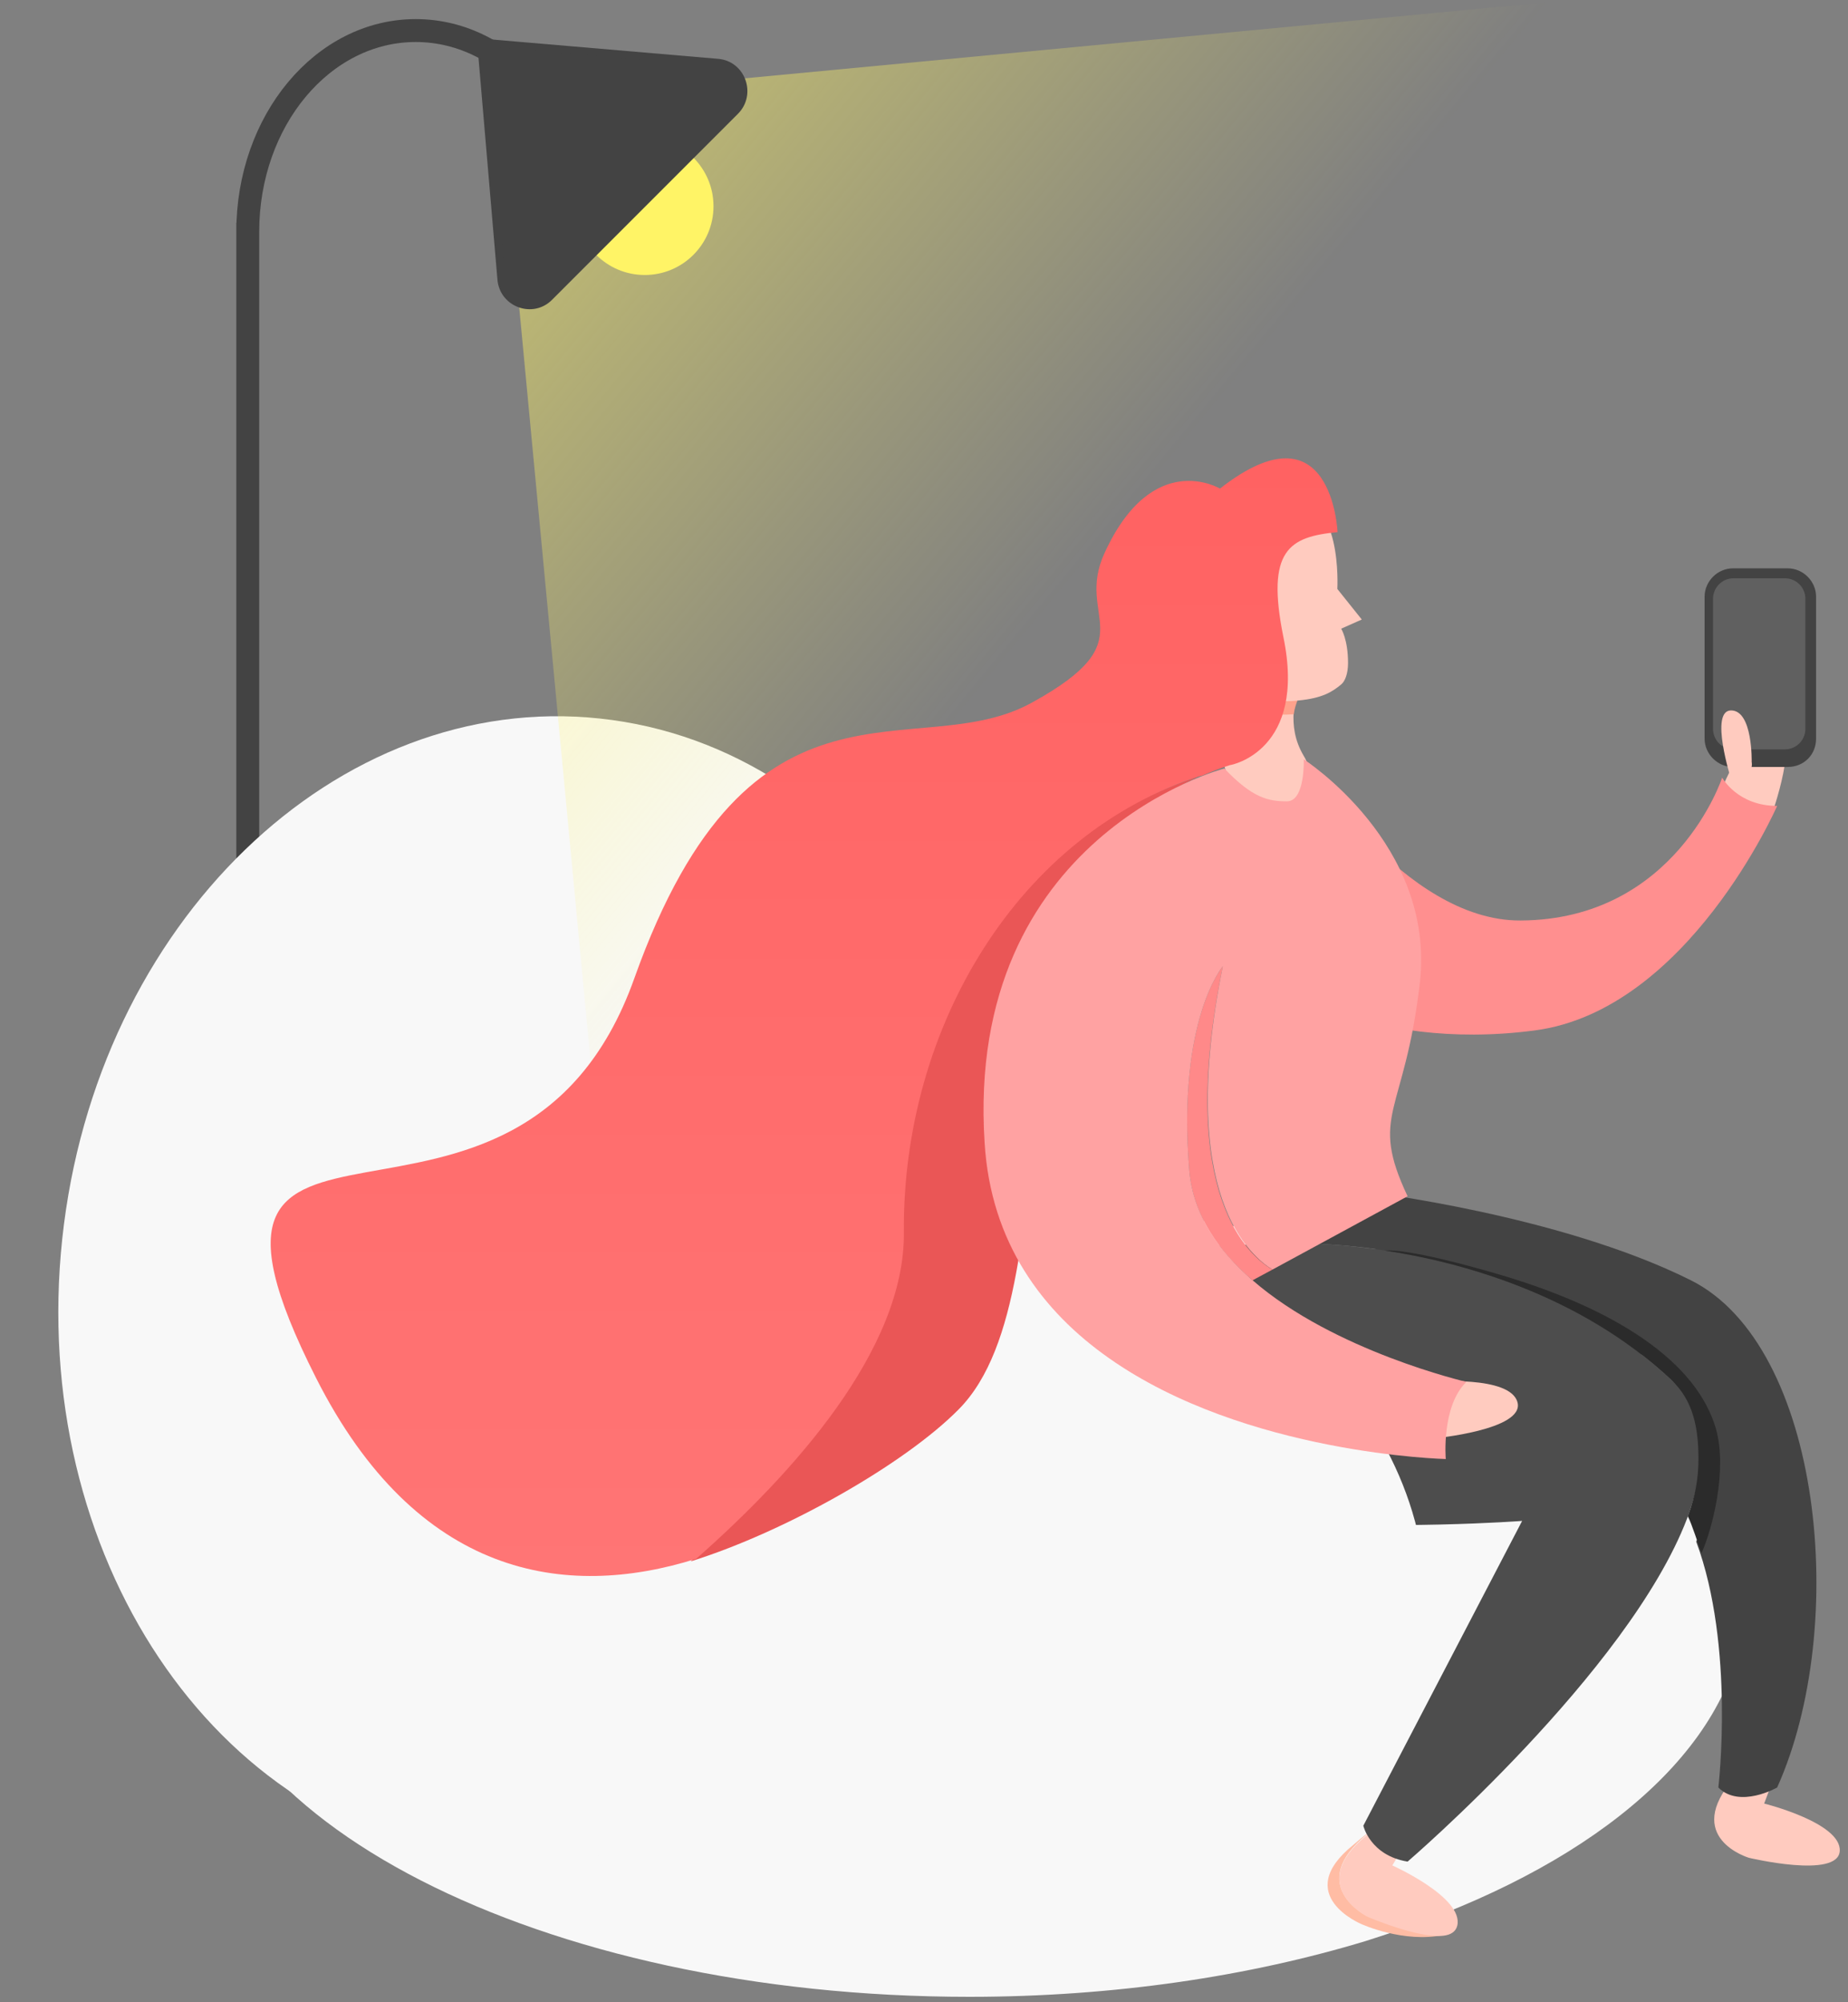 <svg width="205" height="222" viewBox="0 0 205 222" fill="none" xmlns="http://www.w3.org/2000/svg">
<rect x="0" y="0" width="205" height="222" fill="#808080" stroke="none"/>
<path d="M27.484 149.068C27.484 149.068 27.484 41.16 27.484 24.682V25.696C27.484 13.359 35.813 3.388 46.118 3.388C56.423 3.388 64.751 13.359 64.751 25.696" stroke="#434343" stroke-width="2.541" stroke-miterlimit="10"/>
<path d="M107.529 133.314C60.014 133.314 21.476 153.049 21.476 177.357C21.476 201.665 60.014 221.4 107.529 221.4C123.622 221.4 138.613 219.113 151.487 215.217C154.452 214.285 157.331 213.269 160.127 212.168C180.454 204.122 193.582 191.502 193.582 177.357C193.582 153.049 155.045 133.314 107.529 133.314Z" fill="#F8F8F8"/>
<path d="M112.69 148.645C116.422 113.668 95.767 82.786 66.555 79.669C37.343 76.552 10.637 102.381 6.905 137.358C3.173 172.336 23.828 203.218 53.04 206.335C82.252 209.452 108.958 183.623 112.69 148.645Z" fill="#F8F8F8"/>
<path d="M174.327 -1.35528e-06L55.435 11.258L66.773 130.994L174.327 -1.35528e-06Z" fill="url(#paint0_linear_2401_21025)"/>
<path d="M71.526 30.491C75.736 30.491 79.149 27.078 79.149 22.869C79.149 18.659 75.736 15.246 71.526 15.246C67.316 15.246 63.904 18.659 63.904 22.869C63.904 27.078 67.316 30.491 71.526 30.491Z" fill="#FFF466"/>
<path d="M55.602 30.963L53.358 4.7L79.621 6.944L79.622 6.944C82.297 7.167 83.433 10.447 81.56 12.321L60.979 32.902L60.979 32.902L60.973 32.908C59.114 34.842 55.826 33.659 55.602 30.964L55.602 30.963Z" fill="#434343" stroke="#434343" stroke-width="0.847"/>
<path d="M151.657 212.422C151.657 212.422 144.712 209.034 151.657 203.359C152.25 202.851 152.335 202.766 152.843 202.428C151.996 203.02 151.403 203.444 150.133 204.545C143.188 210.135 151.064 213.354 151.064 213.354C151.064 213.354 155.723 215.471 160.127 214.539C157.332 214.878 151.657 212.422 151.657 212.422Z" fill="#FFBCA4"/>
<path d="M154.453 206.832L159.026 199.209C159.026 199.209 158.688 198.108 153.352 202.174C152.843 202.597 152.335 203.02 151.658 203.444C144.712 209.034 151.658 212.507 151.658 212.507C151.658 212.507 157.332 214.963 160.127 214.624C160.89 214.539 161.483 214.201 161.652 213.523C162.414 210.389 154.453 206.832 154.453 206.832Z" fill="#FFCBBF"/>
<path d="M195.7 199.971L198.833 191.671C198.833 191.671 198.241 190.401 192.396 197.092C186.552 203.783 194.006 205.985 194.006 205.985C194.006 205.985 203.915 208.356 204.085 205.223C204.254 202.089 195.7 199.971 195.7 199.971Z" fill="#FFCBBF"/>
<path d="M187.569 141.953C173.001 134.669 151.487 132.129 151.487 132.129L145.05 137.888H145.135C145.135 137.888 148.099 137.888 152.588 138.481L151.318 141.191L167.919 153.218L182.825 150C185.705 152.879 187.653 155.844 188.331 158.131C189.601 162.704 189.432 168.379 188.161 170.92C192.481 182.524 190.618 198.193 190.618 198.193C192.989 200.564 197.139 198.193 197.139 198.193C205.186 180.322 202.137 149.237 187.569 141.953Z" fill="#434343"/>
<path d="M185.367 152.964C175.203 143.478 162.075 139.921 153.605 138.65C148.523 137.888 145.22 137.888 145.22 137.888H145.135L126.078 138.227L121.335 159.232C121.335 159.232 123.876 167.363 139.122 168.548C154.367 169.734 168.851 168.633 168.851 168.633L151.234 202.428C151.234 202.428 151.996 205.731 156.146 206.408C156.146 206.408 180.624 185.403 187.145 168.379C187.992 166.092 188.585 163.805 188.67 161.688C188.839 158.3 187.908 155.336 185.367 152.964Z" fill="#4D4D4D"/>
<path d="M190.364 158.47C188.247 151.016 179.353 145.172 166.479 141.361C163.345 140.429 156.316 138.481 153.605 138.65C161.99 139.921 175.203 143.478 185.367 152.964C187.908 155.336 188.41 158.47 188.41 161.773C188.41 163.892 188.077 165.838 187.23 168.125C187.654 168.887 188.416 171.344 188.755 172.191C189.941 169.565 191.634 163.043 190.364 158.47Z" fill="#2B2B2B"/>
<path d="M107.699 221.315C135.625 221.315 158.263 202.09 158.263 178.373C158.263 154.657 135.625 135.432 107.699 135.432C79.773 135.432 57.134 154.657 57.134 178.373C57.134 202.09 79.773 221.315 107.699 221.315Z" fill="#F8F8F8"/>
<path d="M190.703 88.17C190.703 88.17 193.837 79.955 196.886 80.463C199.935 81.056 196.463 90.542 196.463 90.542L190.703 88.17Z" fill="#FFCBBF"/>
<path d="M158.771 153.218C158.771 153.218 167.58 152.456 168.342 155.505C169.104 158.554 159.025 159.486 159.025 159.486L158.771 153.218Z" fill="#FFCBBF"/>
<path d="M144.627 84.105C144.627 84.105 155.638 102.146 168.681 102.061C185.875 101.976 191.041 86.222 191.041 86.222C191.041 86.222 192.735 89.356 197.14 89.356C197.14 89.356 187.23 112.055 170.206 114.257C151.403 116.714 140.307 108.413 140.307 108.413L144.627 84.105Z" fill="#FF8F8F"/>
<path d="M135.294 77.163C135.207 77.163 135.207 77.075 135.119 77.075C134.945 79.533 134.945 84.185 137.128 88.223C140.272 94.017 147.258 88.048 144.638 83.834C143.59 82.079 143.416 80.411 143.503 78.918C141.32 79.006 138.525 78.655 135.294 77.163Z" fill="#FFCBBF"/>
<path d="M131.923 69.368C131.669 73.094 133.024 76.397 135.396 77.668C135.48 76.652 135.565 76.059 135.565 76.059C133.532 75.042 132.092 72.417 131.923 69.368Z" fill="#FFD0BD"/>
<path d="M135.649 75.974C135.649 75.974 135.564 76.567 135.48 77.583C135.564 77.583 135.564 77.668 135.649 77.668C138.783 79.108 141.403 79.362 143.52 79.192C143.605 78.515 143.78 78.091 143.949 77.583C141.747 77.837 138.952 77.499 135.649 75.974Z" fill="#FFA28C"/>
<path d="M151.064 68.69L148.353 65.302C148.353 65.302 148.946 54.461 143.018 55.816C134.548 57.679 131.583 64.201 131.922 69.452C132.176 72.501 133.531 75.127 135.649 76.059C139.037 77.583 141.832 77.922 144.034 77.668C146.66 77.414 147.761 76.736 148.777 75.889C149.2 75.55 149.539 74.704 149.539 73.518C149.539 70.892 148.777 69.706 148.777 69.706L151.064 68.69Z" fill="#FFCBBF"/>
<path d="M99.822 132.298C99.737 145.341 87.372 163.721 76.615 173.122C87.202 169.819 100.415 162.281 106.344 156.267C119.98 142.546 107.953 97.148 132.77 86.222H132.685C112.527 92.659 99.992 113.664 99.822 132.298Z" fill="#EA5656"/>
<path d="M135.649 107.143C135.649 107.143 130.567 113.072 131.922 129.757C132.346 134.669 135.141 138.735 138.952 141.953L141.154 140.768C138.698 139.328 130.398 132.637 135.649 107.143Z" fill="#FF8989"/>
<path d="M162.668 153.218C162.668 153.218 148.015 149.83 138.953 141.953C135.141 138.65 132.346 134.67 131.923 129.757C130.567 113.072 135.649 107.143 135.649 107.143C130.483 132.637 138.783 139.328 141.155 140.768L156.146 132.637C151.827 123.489 155.807 123.659 157.501 109.006C159.28 93.591 144.627 84.19 144.627 84.19C144.627 84.19 144.797 88.848 142.764 88.848C140.731 88.848 138.953 88.509 135.819 85.206C135.819 85.206 107.022 92.659 109.224 126.708C109.901 137.803 115.661 145.426 123.029 150.593C138.19 161.265 160.381 161.773 160.381 161.773C160.381 161.773 159.873 155.929 162.668 153.218Z" fill="#FFA2A2"/>
<path d="M198.325 85.037H192.227C190.533 85.037 189.093 83.597 189.093 81.903V66.149C189.093 64.455 190.533 63.015 192.227 63.015H198.325C200.019 63.015 201.459 64.455 201.459 66.149V81.903C201.459 83.681 200.104 85.037 198.325 85.037Z" fill="#434343"/>
<path d="M197.987 83.088H192.312C191.042 83.088 190.026 82.072 190.026 80.802V66.403C190.026 65.133 191.042 64.116 192.312 64.116H197.987C199.258 64.116 200.274 65.133 200.274 66.403V80.802C200.274 82.072 199.258 83.088 197.987 83.088Z" fill="#606060"/>
<path d="M192.029 86.392C192.029 86.392 189.602 78.769 192.029 78.769C194.457 78.769 194.314 84.486 194.314 84.486C194.314 84.486 194.742 86.245 192.029 86.392Z" fill="#FFCBBF"/>
<path d="M142.362 70.605C140.414 60.949 143.039 59.51 148.375 59.001C148.375 59.001 147.782 44.433 135.332 54.174C135.332 54.174 127.878 49.685 122.542 61.288C119.154 68.572 127.285 70.859 114.496 77.889C101.707 85.004 83.327 72.129 70.369 108.465C57.41 144.885 15.739 114.648 35.05 152.762C46.23 174.868 62.661 177.409 77.229 172.835C87.901 163.434 100.436 149.628 100.267 136.584C100.097 113.716 113.141 92.372 133.214 86.02H133.299C134.315 85.596 135.332 85.173 136.433 84.834C136.602 84.834 144.987 83.225 142.362 70.605Z" fill="url(#paint1_linear_2401_21025)"/>
<defs>
<linearGradient id="paint0_linear_2401_21025" x1="64.01" y1="17.088" x2="119.758" y2="63.202" gradientUnits="userSpaceOnUse">
<stop stop-color="#FFF466" stop-opacity="0.5"/>
<stop offset="1" stop-color="#FFF466" stop-opacity="0"/>
</linearGradient>
<linearGradient id="paint1_linear_2401_21025" x1="89.2" y1="50.819" x2="89.2" y2="174.741" gradientUnits="userSpaceOnUse">
<stop stop-color="#FF6262"/>
<stop offset="1" stop-color="#FF7575"/>
</linearGradient>
</defs>
</svg>
